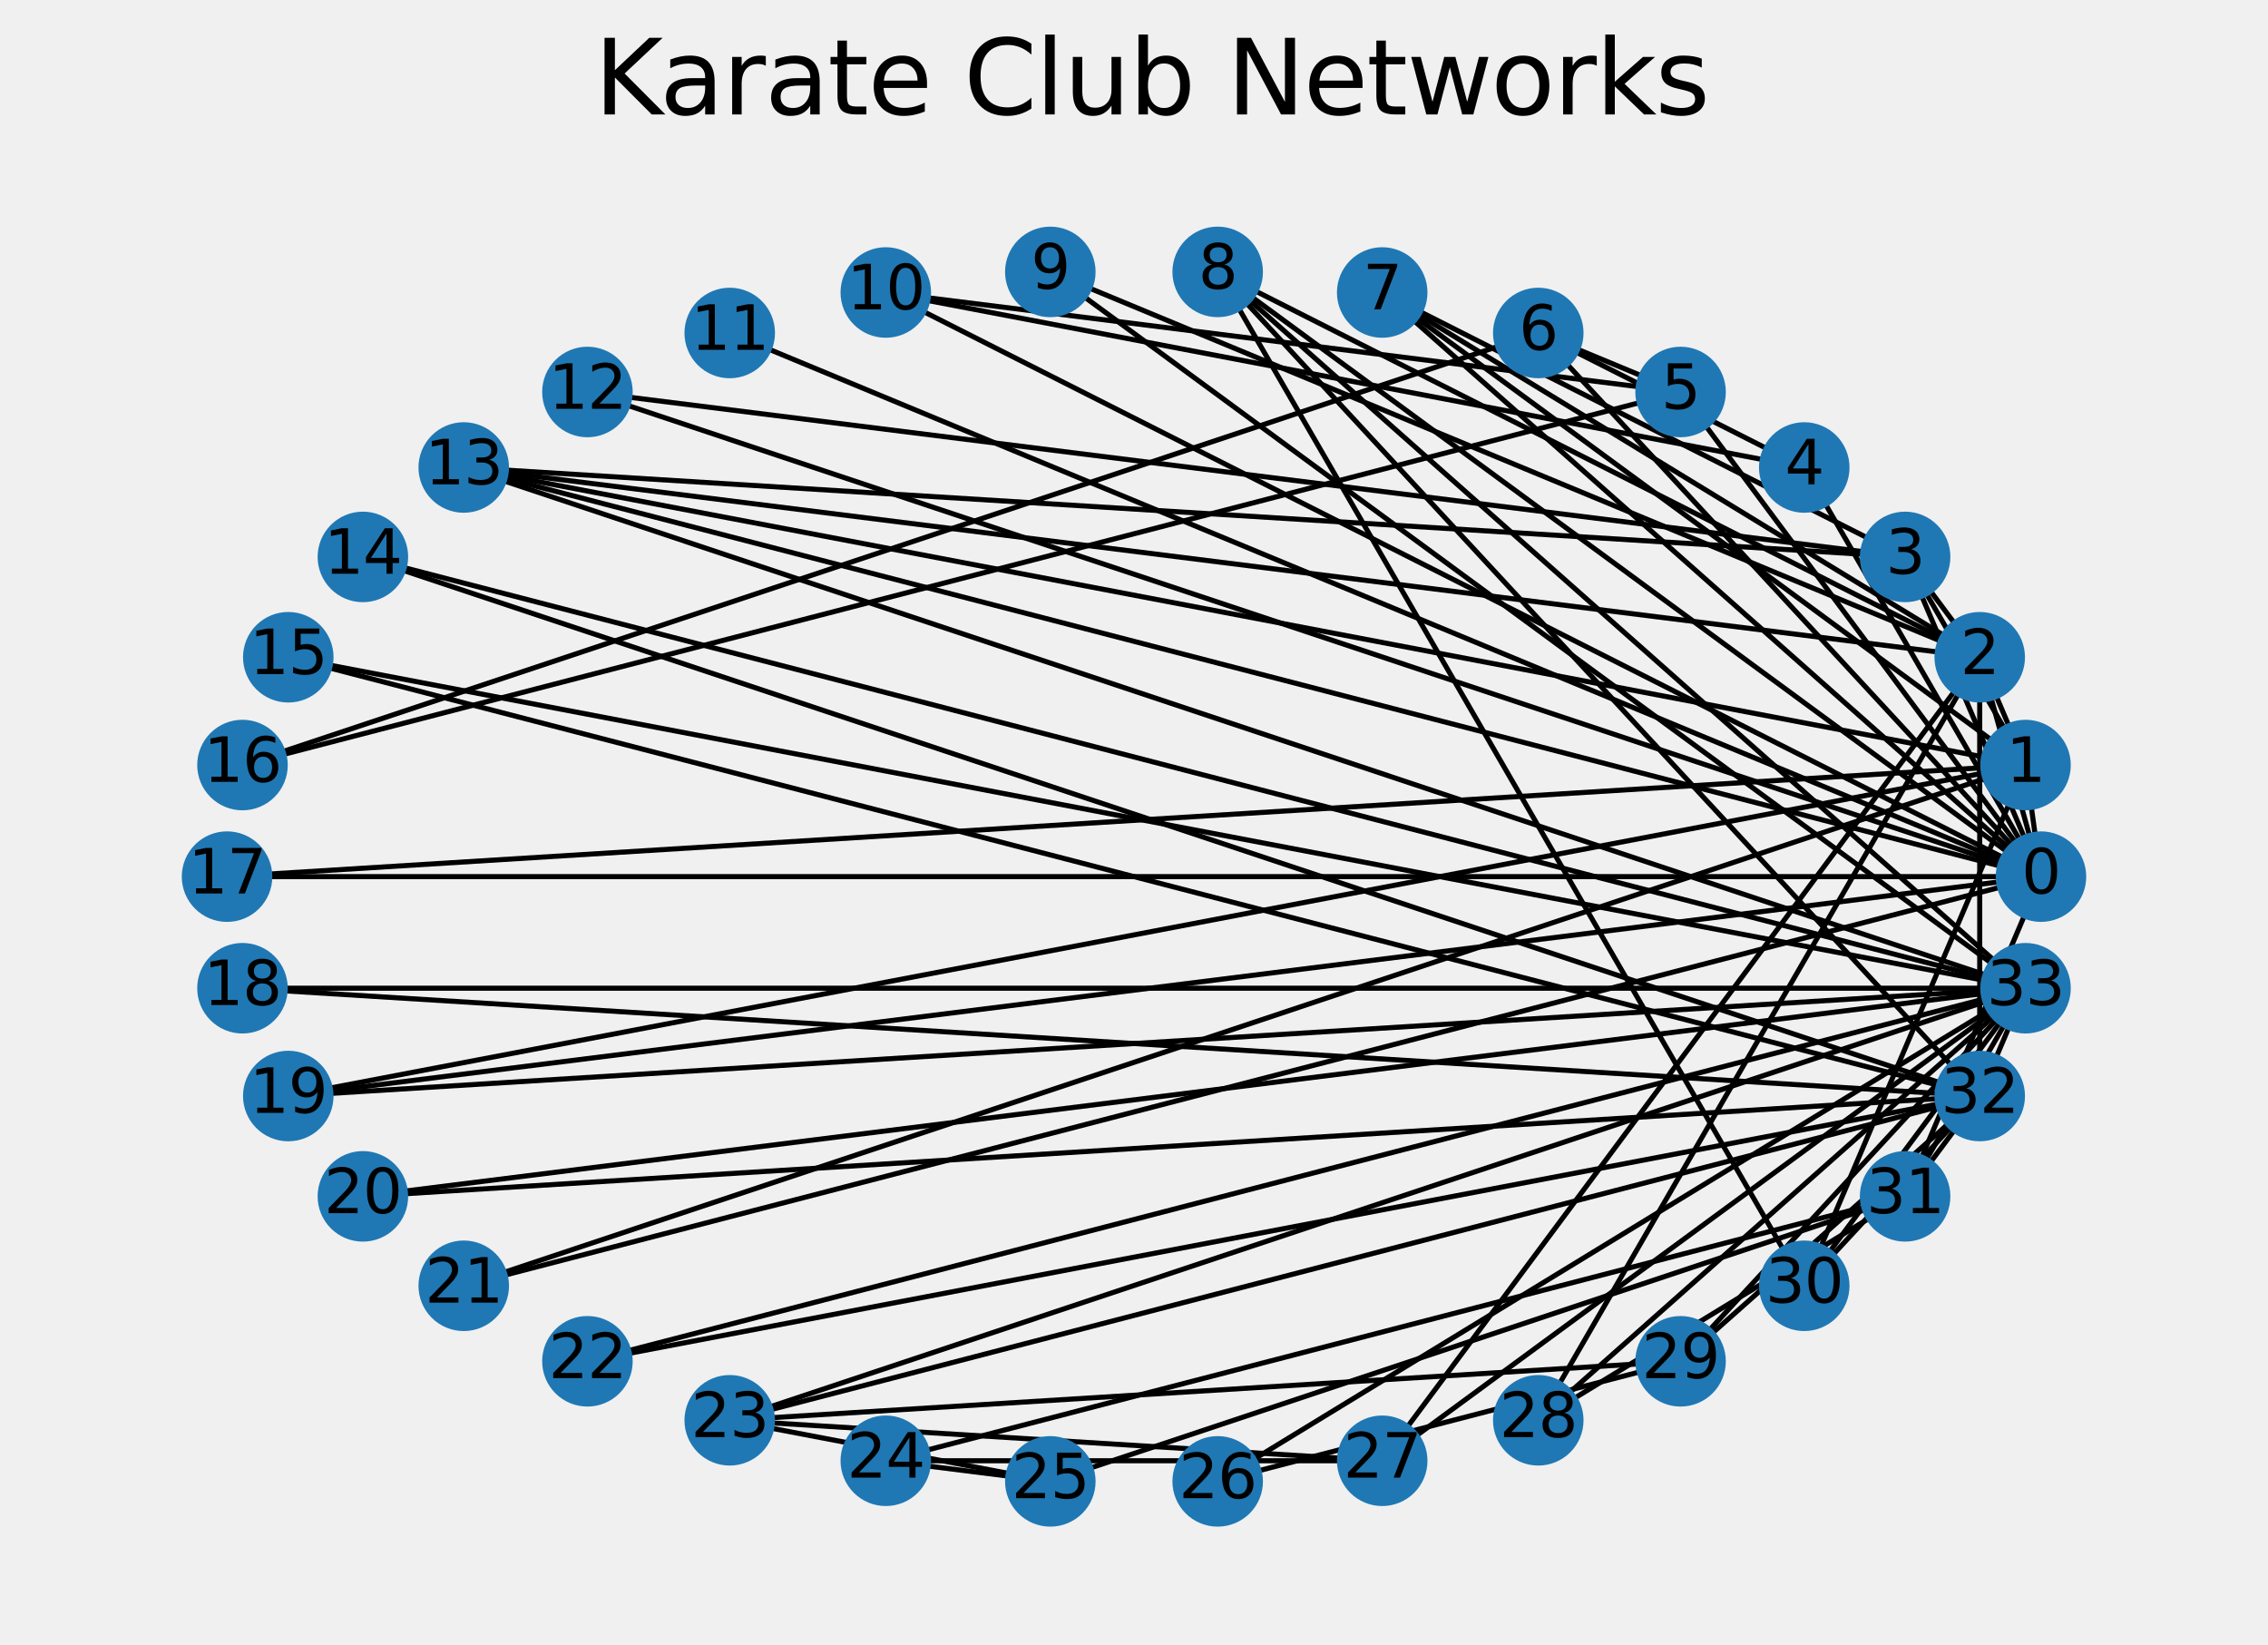<?xml version="1.0" encoding="utf-8" standalone="no"?>
<!DOCTYPE svg PUBLIC "-//W3C//DTD SVG 1.1//EN"
  "http://www.w3.org/Graphics/SVG/1.1/DTD/svg11.dtd">
<svg height="323.718pt" version="1.1" viewBox="0 0 446.4 323.718" width="446.4pt" xmlns="http://www.w3.org/2000/svg" xmlns:xlink="http://www.w3.org/1999/xlink">
 <defs>
  <style type="text/css">*{stroke-linecap:butt;stroke-linejoin:round;}</style>
 </defs>
 <g id="figure_1">
  <g id="patch_1">
   <path d="M 0 323.718 
L 446.4 323.718 
L 446.4 0 
L 0 0 
z
" style="fill:#f0f0f0;"/>
  </g>
  <g id="axes_1">
   <g id="LineCollection_1">
    <path clip-path="url(#paa8fa20519)" d="M 401.712 172.518 
L 398.673 150.557 
" style="fill:none;stroke:#000000;"/>
    <path clip-path="url(#paa8fa20519)" d="M 401.712 172.518 
L 389.658 129.344 
" style="fill:none;stroke:#000000;"/>
    <path clip-path="url(#paa8fa20519)" d="M 401.712 172.518 
L 374.974 109.6 
" style="fill:none;stroke:#000000;"/>
    <path clip-path="url(#paa8fa20519)" d="M 401.712 172.518 
L 355.122 92 
" style="fill:none;stroke:#000000;"/>
    <path clip-path="url(#paa8fa20519)" d="M 401.712 172.518 
L 330.778 77.141 
" style="fill:none;stroke:#000000;"/>
    <path clip-path="url(#paa8fa20519)" d="M 401.712 172.518 
L 302.77 65.53 
" style="fill:none;stroke:#000000;"/>
    <path clip-path="url(#paa8fa20519)" d="M 401.712 172.518 
L 272.052 57.563 
" style="fill:none;stroke:#000000;"/>
    <path clip-path="url(#paa8fa20519)" d="M 401.712 172.518 
L 239.671 53.51 
" style="fill:none;stroke:#000000;"/>
    <path clip-path="url(#paa8fa20519)" d="M 401.712 172.518 
L 174.348 57.563 
" style="fill:none;stroke:#000000;"/>
    <path clip-path="url(#paa8fa20519)" d="M 401.712 172.518 
L 143.63 65.53 
" style="fill:none;stroke:#000000;"/>
    <path clip-path="url(#paa8fa20519)" d="M 401.712 172.518 
L 115.622 77.141 
" style="fill:none;stroke:#000000;"/>
    <path clip-path="url(#paa8fa20519)" d="M 401.712 172.518 
L 91.278 92 
" style="fill:none;stroke:#000000;"/>
    <path clip-path="url(#paa8fa20519)" d="M 401.712 172.518 
L 44.688 172.518 
" style="fill:none;stroke:#000000;"/>
    <path clip-path="url(#paa8fa20519)" d="M 401.712 172.518 
L 56.742 215.693 
" style="fill:none;stroke:#000000;"/>
    <path clip-path="url(#paa8fa20519)" d="M 401.712 172.518 
L 91.278 253.037 
" style="fill:none;stroke:#000000;"/>
    <path clip-path="url(#paa8fa20519)" d="M 401.712 172.518 
L 374.974 235.437 
" style="fill:none;stroke:#000000;"/>
    <path clip-path="url(#paa8fa20519)" d="M 398.673 150.557 
L 389.658 129.344 
" style="fill:none;stroke:#000000;"/>
    <path clip-path="url(#paa8fa20519)" d="M 398.673 150.557 
L 374.974 109.6 
" style="fill:none;stroke:#000000;"/>
    <path clip-path="url(#paa8fa20519)" d="M 398.673 150.557 
L 272.052 57.563 
" style="fill:none;stroke:#000000;"/>
    <path clip-path="url(#paa8fa20519)" d="M 398.673 150.557 
L 91.278 92 
" style="fill:none;stroke:#000000;"/>
    <path clip-path="url(#paa8fa20519)" d="M 398.673 150.557 
L 44.688 172.518 
" style="fill:none;stroke:#000000;"/>
    <path clip-path="url(#paa8fa20519)" d="M 398.673 150.557 
L 56.742 215.693 
" style="fill:none;stroke:#000000;"/>
    <path clip-path="url(#paa8fa20519)" d="M 398.673 150.557 
L 91.278 253.037 
" style="fill:none;stroke:#000000;"/>
    <path clip-path="url(#paa8fa20519)" d="M 398.673 150.557 
L 355.122 253.037 
" style="fill:none;stroke:#000000;"/>
    <path clip-path="url(#paa8fa20519)" d="M 389.658 129.344 
L 374.974 109.6 
" style="fill:none;stroke:#000000;"/>
    <path clip-path="url(#paa8fa20519)" d="M 389.658 129.344 
L 272.052 57.563 
" style="fill:none;stroke:#000000;"/>
    <path clip-path="url(#paa8fa20519)" d="M 389.658 129.344 
L 239.671 53.51 
" style="fill:none;stroke:#000000;"/>
    <path clip-path="url(#paa8fa20519)" d="M 389.658 129.344 
L 206.729 53.51 
" style="fill:none;stroke:#000000;"/>
    <path clip-path="url(#paa8fa20519)" d="M 389.658 129.344 
L 91.278 92 
" style="fill:none;stroke:#000000;"/>
    <path clip-path="url(#paa8fa20519)" d="M 389.658 129.344 
L 272.052 287.474 
" style="fill:none;stroke:#000000;"/>
    <path clip-path="url(#paa8fa20519)" d="M 389.658 129.344 
L 302.77 279.507 
" style="fill:none;stroke:#000000;"/>
    <path clip-path="url(#paa8fa20519)" d="M 389.658 129.344 
L 389.658 215.693 
" style="fill:none;stroke:#000000;"/>
    <path clip-path="url(#paa8fa20519)" d="M 374.974 109.6 
L 272.052 57.563 
" style="fill:none;stroke:#000000;"/>
    <path clip-path="url(#paa8fa20519)" d="M 374.974 109.6 
L 115.622 77.141 
" style="fill:none;stroke:#000000;"/>
    <path clip-path="url(#paa8fa20519)" d="M 374.974 109.6 
L 91.278 92 
" style="fill:none;stroke:#000000;"/>
    <path clip-path="url(#paa8fa20519)" d="M 355.122 92 
L 302.77 65.53 
" style="fill:none;stroke:#000000;"/>
    <path clip-path="url(#paa8fa20519)" d="M 355.122 92 
L 174.348 57.563 
" style="fill:none;stroke:#000000;"/>
    <path clip-path="url(#paa8fa20519)" d="M 330.778 77.141 
L 302.77 65.53 
" style="fill:none;stroke:#000000;"/>
    <path clip-path="url(#paa8fa20519)" d="M 330.778 77.141 
L 174.348 57.563 
" style="fill:none;stroke:#000000;"/>
    <path clip-path="url(#paa8fa20519)" d="M 330.778 77.141 
L 47.727 150.557 
" style="fill:none;stroke:#000000;"/>
    <path clip-path="url(#paa8fa20519)" d="M 302.77 65.53 
L 47.727 150.557 
" style="fill:none;stroke:#000000;"/>
    <path clip-path="url(#paa8fa20519)" d="M 239.671 53.51 
L 355.122 253.037 
" style="fill:none;stroke:#000000;"/>
    <path clip-path="url(#paa8fa20519)" d="M 239.671 53.51 
L 389.658 215.693 
" style="fill:none;stroke:#000000;"/>
    <path clip-path="url(#paa8fa20519)" d="M 239.671 53.51 
L 398.673 194.48 
" style="fill:none;stroke:#000000;"/>
    <path clip-path="url(#paa8fa20519)" d="M 206.729 53.51 
L 398.673 194.48 
" style="fill:none;stroke:#000000;"/>
    <path clip-path="url(#paa8fa20519)" d="M 91.278 92 
L 398.673 194.48 
" style="fill:none;stroke:#000000;"/>
    <path clip-path="url(#paa8fa20519)" d="M 71.426 109.6 
L 389.658 215.693 
" style="fill:none;stroke:#000000;"/>
    <path clip-path="url(#paa8fa20519)" d="M 71.426 109.6 
L 398.673 194.48 
" style="fill:none;stroke:#000000;"/>
    <path clip-path="url(#paa8fa20519)" d="M 56.742 129.344 
L 389.658 215.693 
" style="fill:none;stroke:#000000;"/>
    <path clip-path="url(#paa8fa20519)" d="M 56.742 129.344 
L 398.673 194.48 
" style="fill:none;stroke:#000000;"/>
    <path clip-path="url(#paa8fa20519)" d="M 47.727 194.48 
L 389.658 215.693 
" style="fill:none;stroke:#000000;"/>
    <path clip-path="url(#paa8fa20519)" d="M 47.727 194.48 
L 398.673 194.48 
" style="fill:none;stroke:#000000;"/>
    <path clip-path="url(#paa8fa20519)" d="M 56.742 215.693 
L 398.673 194.48 
" style="fill:none;stroke:#000000;"/>
    <path clip-path="url(#paa8fa20519)" d="M 71.426 235.437 
L 389.658 215.693 
" style="fill:none;stroke:#000000;"/>
    <path clip-path="url(#paa8fa20519)" d="M 71.426 235.437 
L 398.673 194.48 
" style="fill:none;stroke:#000000;"/>
    <path clip-path="url(#paa8fa20519)" d="M 115.622 267.896 
L 389.658 215.693 
" style="fill:none;stroke:#000000;"/>
    <path clip-path="url(#paa8fa20519)" d="M 115.622 267.896 
L 398.673 194.48 
" style="fill:none;stroke:#000000;"/>
    <path clip-path="url(#paa8fa20519)" d="M 143.63 279.507 
L 206.729 291.527 
" style="fill:none;stroke:#000000;"/>
    <path clip-path="url(#paa8fa20519)" d="M 143.63 279.507 
L 272.052 287.474 
" style="fill:none;stroke:#000000;"/>
    <path clip-path="url(#paa8fa20519)" d="M 143.63 279.507 
L 330.778 267.896 
" style="fill:none;stroke:#000000;"/>
    <path clip-path="url(#paa8fa20519)" d="M 143.63 279.507 
L 389.658 215.693 
" style="fill:none;stroke:#000000;"/>
    <path clip-path="url(#paa8fa20519)" d="M 143.63 279.507 
L 398.673 194.48 
" style="fill:none;stroke:#000000;"/>
    <path clip-path="url(#paa8fa20519)" d="M 174.348 287.474 
L 206.729 291.527 
" style="fill:none;stroke:#000000;"/>
    <path clip-path="url(#paa8fa20519)" d="M 174.348 287.474 
L 272.052 287.474 
" style="fill:none;stroke:#000000;"/>
    <path clip-path="url(#paa8fa20519)" d="M 174.348 287.474 
L 374.974 235.437 
" style="fill:none;stroke:#000000;"/>
    <path clip-path="url(#paa8fa20519)" d="M 206.729 291.527 
L 374.974 235.437 
" style="fill:none;stroke:#000000;"/>
    <path clip-path="url(#paa8fa20519)" d="M 239.671 291.527 
L 330.778 267.896 
" style="fill:none;stroke:#000000;"/>
    <path clip-path="url(#paa8fa20519)" d="M 239.671 291.527 
L 398.673 194.48 
" style="fill:none;stroke:#000000;"/>
    <path clip-path="url(#paa8fa20519)" d="M 272.052 287.474 
L 398.673 194.48 
" style="fill:none;stroke:#000000;"/>
    <path clip-path="url(#paa8fa20519)" d="M 302.77 279.507 
L 374.974 235.437 
" style="fill:none;stroke:#000000;"/>
    <path clip-path="url(#paa8fa20519)" d="M 302.77 279.507 
L 398.673 194.48 
" style="fill:none;stroke:#000000;"/>
    <path clip-path="url(#paa8fa20519)" d="M 330.778 267.896 
L 389.658 215.693 
" style="fill:none;stroke:#000000;"/>
    <path clip-path="url(#paa8fa20519)" d="M 330.778 267.896 
L 398.673 194.48 
" style="fill:none;stroke:#000000;"/>
    <path clip-path="url(#paa8fa20519)" d="M 355.122 253.037 
L 389.658 215.693 
" style="fill:none;stroke:#000000;"/>
    <path clip-path="url(#paa8fa20519)" d="M 355.122 253.037 
L 398.673 194.48 
" style="fill:none;stroke:#000000;"/>
    <path clip-path="url(#paa8fa20519)" d="M 374.974 235.437 
L 389.658 215.693 
" style="fill:none;stroke:#000000;"/>
    <path clip-path="url(#paa8fa20519)" d="M 374.974 235.437 
L 398.673 194.48 
" style="fill:none;stroke:#000000;"/>
    <path clip-path="url(#paa8fa20519)" d="M 389.658 215.693 
L 398.673 194.48 
" style="fill:none;stroke:#000000;"/>
   </g>
   <g id="PathCollection_1">
    <defs>
     <path d="M 0 8.66 
C 2.297 8.66 4.5 7.748 6.124 6.124 
C 7.748 4.5 8.66 2.297 8.66 0 
C 8.66 -2.297 7.748 -4.5 6.124 -6.124 
C 4.5 -7.748 2.297 -8.66 0 -8.66 
C -2.297 -8.66 -4.5 -7.748 -6.124 -6.124 
C -7.748 -4.5 -8.66 -2.297 -8.66 0 
C -8.66 2.297 -7.748 4.5 -6.124 6.124 
C -4.5 7.748 -2.297 8.66 0 8.66 
z
" id="md9f8a16f88" style="stroke:#1f78b4;stroke-width:0.5;"/>
    </defs>
    <g clip-path="url(#paa8fa20519)">
     <use style="fill:#1f78b4;stroke:#1f78b4;stroke-width:0.5;" x="401.712" xlink:href="#md9f8a16f88" y="172.518"/>
     <use style="fill:#1f78b4;stroke:#1f78b4;stroke-width:0.5;" x="398.673" xlink:href="#md9f8a16f88" y="150.557"/>
     <use style="fill:#1f78b4;stroke:#1f78b4;stroke-width:0.5;" x="389.658" xlink:href="#md9f8a16f88" y="129.344"/>
     <use style="fill:#1f78b4;stroke:#1f78b4;stroke-width:0.5;" x="374.974" xlink:href="#md9f8a16f88" y="109.6"/>
     <use style="fill:#1f78b4;stroke:#1f78b4;stroke-width:0.5;" x="355.122" xlink:href="#md9f8a16f88" y="92"/>
     <use style="fill:#1f78b4;stroke:#1f78b4;stroke-width:0.5;" x="330.778" xlink:href="#md9f8a16f88" y="77.141"/>
     <use style="fill:#1f78b4;stroke:#1f78b4;stroke-width:0.5;" x="302.77" xlink:href="#md9f8a16f88" y="65.53"/>
     <use style="fill:#1f78b4;stroke:#1f78b4;stroke-width:0.5;" x="272.052" xlink:href="#md9f8a16f88" y="57.563"/>
     <use style="fill:#1f78b4;stroke:#1f78b4;stroke-width:0.5;" x="239.671" xlink:href="#md9f8a16f88" y="53.51"/>
     <use style="fill:#1f78b4;stroke:#1f78b4;stroke-width:0.5;" x="206.729" xlink:href="#md9f8a16f88" y="53.51"/>
     <use style="fill:#1f78b4;stroke:#1f78b4;stroke-width:0.5;" x="174.348" xlink:href="#md9f8a16f88" y="57.563"/>
     <use style="fill:#1f78b4;stroke:#1f78b4;stroke-width:0.5;" x="143.63" xlink:href="#md9f8a16f88" y="65.53"/>
     <use style="fill:#1f78b4;stroke:#1f78b4;stroke-width:0.5;" x="115.622" xlink:href="#md9f8a16f88" y="77.141"/>
     <use style="fill:#1f78b4;stroke:#1f78b4;stroke-width:0.5;" x="91.278" xlink:href="#md9f8a16f88" y="92"/>
     <use style="fill:#1f78b4;stroke:#1f78b4;stroke-width:0.5;" x="71.426" xlink:href="#md9f8a16f88" y="109.6"/>
     <use style="fill:#1f78b4;stroke:#1f78b4;stroke-width:0.5;" x="56.742" xlink:href="#md9f8a16f88" y="129.344"/>
     <use style="fill:#1f78b4;stroke:#1f78b4;stroke-width:0.5;" x="47.727" xlink:href="#md9f8a16f88" y="150.557"/>
     <use style="fill:#1f78b4;stroke:#1f78b4;stroke-width:0.5;" x="44.688" xlink:href="#md9f8a16f88" y="172.518"/>
     <use style="fill:#1f78b4;stroke:#1f78b4;stroke-width:0.5;" x="47.727" xlink:href="#md9f8a16f88" y="194.48"/>
     <use style="fill:#1f78b4;stroke:#1f78b4;stroke-width:0.5;" x="56.742" xlink:href="#md9f8a16f88" y="215.693"/>
     <use style="fill:#1f78b4;stroke:#1f78b4;stroke-width:0.5;" x="71.426" xlink:href="#md9f8a16f88" y="235.437"/>
     <use style="fill:#1f78b4;stroke:#1f78b4;stroke-width:0.5;" x="91.278" xlink:href="#md9f8a16f88" y="253.037"/>
     <use style="fill:#1f78b4;stroke:#1f78b4;stroke-width:0.5;" x="115.622" xlink:href="#md9f8a16f88" y="267.896"/>
     <use style="fill:#1f78b4;stroke:#1f78b4;stroke-width:0.5;" x="143.63" xlink:href="#md9f8a16f88" y="279.507"/>
     <use style="fill:#1f78b4;stroke:#1f78b4;stroke-width:0.5;" x="174.348" xlink:href="#md9f8a16f88" y="287.474"/>
     <use style="fill:#1f78b4;stroke:#1f78b4;stroke-width:0.5;" x="206.729" xlink:href="#md9f8a16f88" y="291.527"/>
     <use style="fill:#1f78b4;stroke:#1f78b4;stroke-width:0.5;" x="239.671" xlink:href="#md9f8a16f88" y="291.527"/>
     <use style="fill:#1f78b4;stroke:#1f78b4;stroke-width:0.5;" x="272.052" xlink:href="#md9f8a16f88" y="287.474"/>
     <use style="fill:#1f78b4;stroke:#1f78b4;stroke-width:0.5;" x="302.77" xlink:href="#md9f8a16f88" y="279.507"/>
     <use style="fill:#1f78b4;stroke:#1f78b4;stroke-width:0.5;" x="330.778" xlink:href="#md9f8a16f88" y="267.896"/>
     <use style="fill:#1f78b4;stroke:#1f78b4;stroke-width:0.5;" x="355.122" xlink:href="#md9f8a16f88" y="253.037"/>
     <use style="fill:#1f78b4;stroke:#1f78b4;stroke-width:0.5;" x="374.974" xlink:href="#md9f8a16f88" y="235.437"/>
     <use style="fill:#1f78b4;stroke:#1f78b4;stroke-width:0.5;" x="389.658" xlink:href="#md9f8a16f88" y="215.693"/>
     <use style="fill:#1f78b4;stroke:#1f78b4;stroke-width:0.5;" x="398.673" xlink:href="#md9f8a16f88" y="194.48"/>
    </g>
   </g>
   <g id="text_1">
    <g clip-path="url(#paa8fa20519)">
     <!-- 0 -->
     <g transform="translate(397.895 175.83)scale(0.12 -0.12)">
      <defs>
       <path d="M 2034 4250 
Q 1547 4250 1301 3770 
Q 1056 3291 1056 2328 
Q 1056 1369 1301 889 
Q 1547 409 2034 409 
Q 2525 409 2770 889 
Q 3016 1369 3016 2328 
Q 3016 3291 2770 3770 
Q 2525 4250 2034 4250 
z
M 2034 4750 
Q 2819 4750 3233 4129 
Q 3647 3509 3647 2328 
Q 3647 1150 3233 529 
Q 2819 -91 2034 -91 
Q 1250 -91 836 529 
Q 422 1150 422 2328 
Q 422 3509 836 4129 
Q 1250 4750 2034 4750 
z
" id="DejaVuSans-30" transform="scale(0.016)"/>
      </defs>
      <use xlink:href="#DejaVuSans-30"/>
     </g>
    </g>
   </g>
   <g id="text_2">
    <g clip-path="url(#paa8fa20519)">
     <!-- 1 -->
     <g transform="translate(394.855 153.868)scale(0.12 -0.12)">
      <defs>
       <path d="M 794 531 
L 1825 531 
L 1825 4091 
L 703 3866 
L 703 4441 
L 1819 4666 
L 2450 4666 
L 2450 531 
L 3481 531 
L 3481 0 
L 794 0 
L 794 531 
z
" id="DejaVuSans-31" transform="scale(0.016)"/>
      </defs>
      <use xlink:href="#DejaVuSans-31"/>
     </g>
    </g>
   </g>
   <g id="text_3">
    <g clip-path="url(#paa8fa20519)">
     <!-- 2 -->
     <g transform="translate(385.84 132.655)scale(0.12 -0.12)">
      <defs>
       <path d="M 1228 531 
L 3431 531 
L 3431 0 
L 469 0 
L 469 531 
Q 828 903 1448 1529 
Q 2069 2156 2228 2338 
Q 2531 2678 2651 2914 
Q 2772 3150 2772 3378 
Q 2772 3750 2511 3984 
Q 2250 4219 1831 4219 
Q 1534 4219 1204 4116 
Q 875 4013 500 3803 
L 500 4441 
Q 881 4594 1212 4672 
Q 1544 4750 1819 4750 
Q 2544 4750 2975 4387 
Q 3406 4025 3406 3419 
Q 3406 3131 3298 2873 
Q 3191 2616 2906 2266 
Q 2828 2175 2409 1742 
Q 1991 1309 1228 531 
z
" id="DejaVuSans-32" transform="scale(0.016)"/>
      </defs>
      <use xlink:href="#DejaVuSans-32"/>
     </g>
    </g>
   </g>
   <g id="text_4">
    <g clip-path="url(#paa8fa20519)">
     <!-- 3 -->
     <g transform="translate(371.157 112.912)scale(0.12 -0.12)">
      <defs>
       <path d="M 2597 2516 
Q 3050 2419 3304 2112 
Q 3559 1806 3559 1356 
Q 3559 666 3084 287 
Q 2609 -91 1734 -91 
Q 1441 -91 1130 -33 
Q 819 25 488 141 
L 488 750 
Q 750 597 1062 519 
Q 1375 441 1716 441 
Q 2309 441 2620 675 
Q 2931 909 2931 1356 
Q 2931 1769 2642 2001 
Q 2353 2234 1838 2234 
L 1294 2234 
L 1294 2753 
L 1863 2753 
Q 2328 2753 2575 2939 
Q 2822 3125 2822 3475 
Q 2822 3834 2567 4026 
Q 2313 4219 1838 4219 
Q 1578 4219 1281 4162 
Q 984 4106 628 3988 
L 628 4550 
Q 988 4650 1302 4700 
Q 1616 4750 1894 4750 
Q 2613 4750 3031 4423 
Q 3450 4097 3450 3541 
Q 3450 3153 3228 2886 
Q 3006 2619 2597 2516 
z
" id="DejaVuSans-33" transform="scale(0.016)"/>
      </defs>
      <use xlink:href="#DejaVuSans-33"/>
     </g>
    </g>
   </g>
   <g id="text_5">
    <g clip-path="url(#paa8fa20519)">
     <!-- 4 -->
     <g transform="translate(351.305 95.311)scale(0.12 -0.12)">
      <defs>
       <path d="M 2419 4116 
L 825 1625 
L 2419 1625 
L 2419 4116 
z
M 2253 4666 
L 3047 4666 
L 3047 1625 
L 3713 1625 
L 3713 1100 
L 3047 1100 
L 3047 0 
L 2419 0 
L 2419 1100 
L 313 1100 
L 313 1709 
L 2253 4666 
z
" id="DejaVuSans-34" transform="scale(0.016)"/>
      </defs>
      <use xlink:href="#DejaVuSans-34"/>
     </g>
    </g>
   </g>
   <g id="text_6">
    <g clip-path="url(#paa8fa20519)">
     <!-- 5 -->
     <g transform="translate(326.96 80.452)scale(0.12 -0.12)">
      <defs>
       <path d="M 691 4666 
L 3169 4666 
L 3169 4134 
L 1269 4134 
L 1269 2991 
Q 1406 3038 1543 3061 
Q 1681 3084 1819 3084 
Q 2600 3084 3056 2656 
Q 3513 2228 3513 1497 
Q 3513 744 3044 326 
Q 2575 -91 1722 -91 
Q 1428 -91 1123 -41 
Q 819 9 494 109 
L 494 744 
Q 775 591 1075 516 
Q 1375 441 1709 441 
Q 2250 441 2565 725 
Q 2881 1009 2881 1497 
Q 2881 1984 2565 2268 
Q 2250 2553 1709 2553 
Q 1456 2553 1204 2497 
Q 953 2441 691 2322 
L 691 4666 
z
" id="DejaVuSans-35" transform="scale(0.016)"/>
      </defs>
      <use xlink:href="#DejaVuSans-35"/>
     </g>
    </g>
   </g>
   <g id="text_7">
    <g clip-path="url(#paa8fa20519)">
     <!-- 6 -->
     <g transform="translate(298.952 68.841)scale(0.12 -0.12)">
      <defs>
       <path d="M 2113 2584 
Q 1688 2584 1439 2293 
Q 1191 2003 1191 1497 
Q 1191 994 1439 701 
Q 1688 409 2113 409 
Q 2538 409 2786 701 
Q 3034 994 3034 1497 
Q 3034 2003 2786 2293 
Q 2538 2584 2113 2584 
z
M 3366 4563 
L 3366 3988 
Q 3128 4100 2886 4159 
Q 2644 4219 2406 4219 
Q 1781 4219 1451 3797 
Q 1122 3375 1075 2522 
Q 1259 2794 1537 2939 
Q 1816 3084 2150 3084 
Q 2853 3084 3261 2657 
Q 3669 2231 3669 1497 
Q 3669 778 3244 343 
Q 2819 -91 2113 -91 
Q 1303 -91 875 529 
Q 447 1150 447 2328 
Q 447 3434 972 4092 
Q 1497 4750 2381 4750 
Q 2619 4750 2861 4703 
Q 3103 4656 3366 4563 
z
" id="DejaVuSans-36" transform="scale(0.016)"/>
      </defs>
      <use xlink:href="#DejaVuSans-36"/>
     </g>
    </g>
   </g>
   <g id="text_8">
    <g clip-path="url(#paa8fa20519)">
     <!-- 7 -->
     <g transform="translate(268.235 60.874)scale(0.12 -0.12)">
      <defs>
       <path d="M 525 4666 
L 3525 4666 
L 3525 4397 
L 1831 0 
L 1172 0 
L 2766 4134 
L 525 4134 
L 525 4666 
z
" id="DejaVuSans-37" transform="scale(0.016)"/>
      </defs>
      <use xlink:href="#DejaVuSans-37"/>
     </g>
    </g>
   </g>
   <g id="text_9">
    <g clip-path="url(#paa8fa20519)">
     <!-- 8 -->
     <g transform="translate(235.854 56.821)scale(0.12 -0.12)">
      <defs>
       <path d="M 2034 2216 
Q 1584 2216 1326 1975 
Q 1069 1734 1069 1313 
Q 1069 891 1326 650 
Q 1584 409 2034 409 
Q 2484 409 2743 651 
Q 3003 894 3003 1313 
Q 3003 1734 2745 1975 
Q 2488 2216 2034 2216 
z
M 1403 2484 
Q 997 2584 770 2862 
Q 544 3141 544 3541 
Q 544 4100 942 4425 
Q 1341 4750 2034 4750 
Q 2731 4750 3128 4425 
Q 3525 4100 3525 3541 
Q 3525 3141 3298 2862 
Q 3072 2584 2669 2484 
Q 3125 2378 3379 2068 
Q 3634 1759 3634 1313 
Q 3634 634 3220 271 
Q 2806 -91 2034 -91 
Q 1263 -91 848 271 
Q 434 634 434 1313 
Q 434 1759 690 2068 
Q 947 2378 1403 2484 
z
M 1172 3481 
Q 1172 3119 1398 2916 
Q 1625 2713 2034 2713 
Q 2441 2713 2670 2916 
Q 2900 3119 2900 3481 
Q 2900 3844 2670 4047 
Q 2441 4250 2034 4250 
Q 1625 4250 1398 4047 
Q 1172 3844 1172 3481 
z
" id="DejaVuSans-38" transform="scale(0.016)"/>
      </defs>
      <use xlink:href="#DejaVuSans-38"/>
     </g>
    </g>
   </g>
   <g id="text_10">
    <g clip-path="url(#paa8fa20519)">
     <!-- 9 -->
     <g transform="translate(202.911 56.821)scale(0.12 -0.12)">
      <defs>
       <path d="M 703 97 
L 703 672 
Q 941 559 1184 500 
Q 1428 441 1663 441 
Q 2288 441 2617 861 
Q 2947 1281 2994 2138 
Q 2813 1869 2534 1725 
Q 2256 1581 1919 1581 
Q 1219 1581 811 2004 
Q 403 2428 403 3163 
Q 403 3881 828 4315 
Q 1253 4750 1959 4750 
Q 2769 4750 3195 4129 
Q 3622 3509 3622 2328 
Q 3622 1225 3098 567 
Q 2575 -91 1691 -91 
Q 1453 -91 1209 -44 
Q 966 3 703 97 
z
M 1959 2075 
Q 2384 2075 2632 2365 
Q 2881 2656 2881 3163 
Q 2881 3666 2632 3958 
Q 2384 4250 1959 4250 
Q 1534 4250 1286 3958 
Q 1038 3666 1038 3163 
Q 1038 2656 1286 2365 
Q 1534 2075 1959 2075 
z
" id="DejaVuSans-39" transform="scale(0.016)"/>
      </defs>
      <use xlink:href="#DejaVuSans-39"/>
     </g>
    </g>
   </g>
   <g id="text_11">
    <g clip-path="url(#paa8fa20519)">
     <!-- 10 -->
     <g transform="translate(166.713 60.874)scale(0.12 -0.12)">
      <use xlink:href="#DejaVuSans-31"/>
      <use x="63.623" xlink:href="#DejaVuSans-30"/>
     </g>
    </g>
   </g>
   <g id="text_12">
    <g clip-path="url(#paa8fa20519)">
     <!-- 11 -->
     <g transform="translate(135.995 68.841)scale(0.12 -0.12)">
      <use xlink:href="#DejaVuSans-31"/>
      <use x="63.623" xlink:href="#DejaVuSans-31"/>
     </g>
    </g>
   </g>
   <g id="text_13">
    <g clip-path="url(#paa8fa20519)">
     <!-- 12 -->
     <g transform="translate(107.987 80.452)scale(0.12 -0.12)">
      <use xlink:href="#DejaVuSans-31"/>
      <use x="63.623" xlink:href="#DejaVuSans-32"/>
     </g>
    </g>
   </g>
   <g id="text_14">
    <g clip-path="url(#paa8fa20519)">
     <!-- 13 -->
     <g transform="translate(83.643 95.311)scale(0.12 -0.12)">
      <use xlink:href="#DejaVuSans-31"/>
      <use x="63.623" xlink:href="#DejaVuSans-33"/>
     </g>
    </g>
   </g>
   <g id="text_15">
    <g clip-path="url(#paa8fa20519)">
     <!-- 14 -->
     <g transform="translate(63.791 112.912)scale(0.12 -0.12)">
      <use xlink:href="#DejaVuSans-31"/>
      <use x="63.623" xlink:href="#DejaVuSans-34"/>
     </g>
    </g>
   </g>
   <g id="text_16">
    <g clip-path="url(#paa8fa20519)">
     <!-- 15 -->
     <g transform="translate(49.107 132.655)scale(0.12 -0.12)">
      <use xlink:href="#DejaVuSans-31"/>
      <use x="63.623" xlink:href="#DejaVuSans-35"/>
     </g>
    </g>
   </g>
   <g id="text_17">
    <g clip-path="url(#paa8fa20519)">
     <!-- 16 -->
     <g transform="translate(40.092 153.868)scale(0.12 -0.12)">
      <use xlink:href="#DejaVuSans-31"/>
      <use x="63.623" xlink:href="#DejaVuSans-36"/>
     </g>
    </g>
   </g>
   <g id="text_18">
    <g clip-path="url(#paa8fa20519)">
     <!-- 17 -->
     <g transform="translate(37.053 175.83)scale(0.12 -0.12)">
      <use xlink:href="#DejaVuSans-31"/>
      <use x="63.623" xlink:href="#DejaVuSans-37"/>
     </g>
    </g>
   </g>
   <g id="text_19">
    <g clip-path="url(#paa8fa20519)">
     <!-- 18 -->
     <g transform="translate(40.092 197.791)scale(0.12 -0.12)">
      <use xlink:href="#DejaVuSans-31"/>
      <use x="63.623" xlink:href="#DejaVuSans-38"/>
     </g>
    </g>
   </g>
   <g id="text_20">
    <g clip-path="url(#paa8fa20519)">
     <!-- 19 -->
     <g transform="translate(49.107 219.005)scale(0.12 -0.12)">
      <use xlink:href="#DejaVuSans-31"/>
      <use x="63.623" xlink:href="#DejaVuSans-39"/>
     </g>
    </g>
   </g>
   <g id="text_21">
    <g clip-path="url(#paa8fa20519)">
     <!-- 20 -->
     <g transform="translate(63.791 238.748)scale(0.12 -0.12)">
      <use xlink:href="#DejaVuSans-32"/>
      <use x="63.623" xlink:href="#DejaVuSans-30"/>
     </g>
    </g>
   </g>
   <g id="text_22">
    <g clip-path="url(#paa8fa20519)">
     <!-- 21 -->
     <g transform="translate(83.643 256.349)scale(0.12 -0.12)">
      <use xlink:href="#DejaVuSans-32"/>
      <use x="63.623" xlink:href="#DejaVuSans-31"/>
     </g>
    </g>
   </g>
   <g id="text_23">
    <g clip-path="url(#paa8fa20519)">
     <!-- 22 -->
     <g transform="translate(107.987 271.207)scale(0.12 -0.12)">
      <use xlink:href="#DejaVuSans-32"/>
      <use x="63.623" xlink:href="#DejaVuSans-32"/>
     </g>
    </g>
   </g>
   <g id="text_24">
    <g clip-path="url(#paa8fa20519)">
     <!-- 23 -->
     <g transform="translate(135.995 282.818)scale(0.12 -0.12)">
      <use xlink:href="#DejaVuSans-32"/>
      <use x="63.623" xlink:href="#DejaVuSans-33"/>
     </g>
    </g>
   </g>
   <g id="text_25">
    <g clip-path="url(#paa8fa20519)">
     <!-- 24 -->
     <g transform="translate(166.713 290.785)scale(0.12 -0.12)">
      <use xlink:href="#DejaVuSans-32"/>
      <use x="63.623" xlink:href="#DejaVuSans-34"/>
     </g>
    </g>
   </g>
   <g id="text_26">
    <g clip-path="url(#paa8fa20519)">
     <!-- 25 -->
     <g transform="translate(199.094 294.838)scale(0.12 -0.12)">
      <use xlink:href="#DejaVuSans-32"/>
      <use x="63.623" xlink:href="#DejaVuSans-35"/>
     </g>
    </g>
   </g>
   <g id="text_27">
    <g clip-path="url(#paa8fa20519)">
     <!-- 26 -->
     <g transform="translate(232.036 294.838)scale(0.12 -0.12)">
      <use xlink:href="#DejaVuSans-32"/>
      <use x="63.623" xlink:href="#DejaVuSans-36"/>
     </g>
    </g>
   </g>
   <g id="text_28">
    <g clip-path="url(#paa8fa20519)">
     <!-- 27 -->
     <g transform="translate(264.417 290.785)scale(0.12 -0.12)">
      <use xlink:href="#DejaVuSans-32"/>
      <use x="63.623" xlink:href="#DejaVuSans-37"/>
     </g>
    </g>
   </g>
   <g id="text_29">
    <g clip-path="url(#paa8fa20519)">
     <!-- 28 -->
     <g transform="translate(295.135 282.818)scale(0.12 -0.12)">
      <use xlink:href="#DejaVuSans-32"/>
      <use x="63.623" xlink:href="#DejaVuSans-38"/>
     </g>
    </g>
   </g>
   <g id="text_30">
    <g clip-path="url(#paa8fa20519)">
     <!-- 29 -->
     <g transform="translate(323.143 271.207)scale(0.12 -0.12)">
      <use xlink:href="#DejaVuSans-32"/>
      <use x="63.623" xlink:href="#DejaVuSans-39"/>
     </g>
    </g>
   </g>
   <g id="text_31">
    <g clip-path="url(#paa8fa20519)">
     <!-- 30 -->
     <g transform="translate(347.487 256.349)scale(0.12 -0.12)">
      <use xlink:href="#DejaVuSans-33"/>
      <use x="63.623" xlink:href="#DejaVuSans-30"/>
     </g>
    </g>
   </g>
   <g id="text_32">
    <g clip-path="url(#paa8fa20519)">
     <!-- 31 -->
     <g transform="translate(367.339 238.748)scale(0.12 -0.12)">
      <use xlink:href="#DejaVuSans-33"/>
      <use x="63.623" xlink:href="#DejaVuSans-31"/>
     </g>
    </g>
   </g>
   <g id="text_33">
    <g clip-path="url(#paa8fa20519)">
     <!-- 32 -->
     <g transform="translate(382.023 219.005)scale(0.12 -0.12)">
      <use xlink:href="#DejaVuSans-33"/>
      <use x="63.623" xlink:href="#DejaVuSans-32"/>
     </g>
    </g>
   </g>
   <g id="text_34">
    <g clip-path="url(#paa8fa20519)">
     <!-- 33 -->
     <g transform="translate(391.038 197.791)scale(0.12 -0.12)">
      <use xlink:href="#DejaVuSans-33"/>
      <use x="63.623" xlink:href="#DejaVuSans-33"/>
     </g>
    </g>
   </g>
   <g id="text_35">
    <!--  Karate Club Networks -->
    <g transform="translate(110.539 22.518)scale(0.202 -0.202)">
     <defs>
      <path id="DejaVuSans-20" transform="scale(0.016)"/>
      <path d="M 628 4666 
L 1259 4666 
L 1259 2694 
L 3353 4666 
L 4166 4666 
L 1850 2491 
L 4331 0 
L 3500 0 
L 1259 2247 
L 1259 0 
L 628 0 
L 628 4666 
z
" id="DejaVuSans-4b" transform="scale(0.016)"/>
      <path d="M 2194 1759 
Q 1497 1759 1228 1600 
Q 959 1441 959 1056 
Q 959 750 1161 570 
Q 1363 391 1709 391 
Q 2188 391 2477 730 
Q 2766 1069 2766 1631 
L 2766 1759 
L 2194 1759 
z
M 3341 1997 
L 3341 0 
L 2766 0 
L 2766 531 
Q 2569 213 2275 61 
Q 1981 -91 1556 -91 
Q 1019 -91 701 211 
Q 384 513 384 1019 
Q 384 1609 779 1909 
Q 1175 2209 1959 2209 
L 2766 2209 
L 2766 2266 
Q 2766 2663 2505 2880 
Q 2244 3097 1772 3097 
Q 1472 3097 1187 3025 
Q 903 2953 641 2809 
L 641 3341 
Q 956 3463 1253 3523 
Q 1550 3584 1831 3584 
Q 2591 3584 2966 3190 
Q 3341 2797 3341 1997 
z
" id="DejaVuSans-61" transform="scale(0.016)"/>
      <path d="M 2631 2963 
Q 2534 3019 2420 3045 
Q 2306 3072 2169 3072 
Q 1681 3072 1420 2755 
Q 1159 2438 1159 1844 
L 1159 0 
L 581 0 
L 581 3500 
L 1159 3500 
L 1159 2956 
Q 1341 3275 1631 3429 
Q 1922 3584 2338 3584 
Q 2397 3584 2469 3576 
Q 2541 3569 2628 3553 
L 2631 2963 
z
" id="DejaVuSans-72" transform="scale(0.016)"/>
      <path d="M 1172 4494 
L 1172 3500 
L 2356 3500 
L 2356 3053 
L 1172 3053 
L 1172 1153 
Q 1172 725 1289 603 
Q 1406 481 1766 481 
L 2356 481 
L 2356 0 
L 1766 0 
Q 1100 0 847 248 
Q 594 497 594 1153 
L 594 3053 
L 172 3053 
L 172 3500 
L 594 3500 
L 594 4494 
L 1172 4494 
z
" id="DejaVuSans-74" transform="scale(0.016)"/>
      <path d="M 3597 1894 
L 3597 1613 
L 953 1613 
Q 991 1019 1311 708 
Q 1631 397 2203 397 
Q 2534 397 2845 478 
Q 3156 559 3463 722 
L 3463 178 
Q 3153 47 2828 -22 
Q 2503 -91 2169 -91 
Q 1331 -91 842 396 
Q 353 884 353 1716 
Q 353 2575 817 3079 
Q 1281 3584 2069 3584 
Q 2775 3584 3186 3129 
Q 3597 2675 3597 1894 
z
M 3022 2063 
Q 3016 2534 2758 2815 
Q 2500 3097 2075 3097 
Q 1594 3097 1305 2825 
Q 1016 2553 972 2059 
L 3022 2063 
z
" id="DejaVuSans-65" transform="scale(0.016)"/>
      <path d="M 4122 4306 
L 4122 3641 
Q 3803 3938 3442 4084 
Q 3081 4231 2675 4231 
Q 1875 4231 1450 3742 
Q 1025 3253 1025 2328 
Q 1025 1406 1450 917 
Q 1875 428 2675 428 
Q 3081 428 3442 575 
Q 3803 722 4122 1019 
L 4122 359 
Q 3791 134 3420 21 
Q 3050 -91 2638 -91 
Q 1578 -91 968 557 
Q 359 1206 359 2328 
Q 359 3453 968 4101 
Q 1578 4750 2638 4750 
Q 3056 4750 3426 4639 
Q 3797 4528 4122 4306 
z
" id="DejaVuSans-43" transform="scale(0.016)"/>
      <path d="M 603 4863 
L 1178 4863 
L 1178 0 
L 603 0 
L 603 4863 
z
" id="DejaVuSans-6c" transform="scale(0.016)"/>
      <path d="M 544 1381 
L 544 3500 
L 1119 3500 
L 1119 1403 
Q 1119 906 1312 657 
Q 1506 409 1894 409 
Q 2359 409 2629 706 
Q 2900 1003 2900 1516 
L 2900 3500 
L 3475 3500 
L 3475 0 
L 2900 0 
L 2900 538 
Q 2691 219 2414 64 
Q 2138 -91 1772 -91 
Q 1169 -91 856 284 
Q 544 659 544 1381 
z
M 1991 3584 
L 1991 3584 
z
" id="DejaVuSans-75" transform="scale(0.016)"/>
      <path d="M 3116 1747 
Q 3116 2381 2855 2742 
Q 2594 3103 2138 3103 
Q 1681 3103 1420 2742 
Q 1159 2381 1159 1747 
Q 1159 1113 1420 752 
Q 1681 391 2138 391 
Q 2594 391 2855 752 
Q 3116 1113 3116 1747 
z
M 1159 2969 
Q 1341 3281 1617 3432 
Q 1894 3584 2278 3584 
Q 2916 3584 3314 3078 
Q 3713 2572 3713 1747 
Q 3713 922 3314 415 
Q 2916 -91 2278 -91 
Q 1894 -91 1617 61 
Q 1341 213 1159 525 
L 1159 0 
L 581 0 
L 581 4863 
L 1159 4863 
L 1159 2969 
z
" id="DejaVuSans-62" transform="scale(0.016)"/>
      <path d="M 628 4666 
L 1478 4666 
L 3547 763 
L 3547 4666 
L 4159 4666 
L 4159 0 
L 3309 0 
L 1241 3903 
L 1241 0 
L 628 0 
L 628 4666 
z
" id="DejaVuSans-4e" transform="scale(0.016)"/>
      <path d="M 269 3500 
L 844 3500 
L 1563 769 
L 2278 3500 
L 2956 3500 
L 3675 769 
L 4391 3500 
L 4966 3500 
L 4050 0 
L 3372 0 
L 2619 2869 
L 1863 0 
L 1184 0 
L 269 3500 
z
" id="DejaVuSans-77" transform="scale(0.016)"/>
      <path d="M 1959 3097 
Q 1497 3097 1228 2736 
Q 959 2375 959 1747 
Q 959 1119 1226 758 
Q 1494 397 1959 397 
Q 2419 397 2687 759 
Q 2956 1122 2956 1747 
Q 2956 2369 2687 2733 
Q 2419 3097 1959 3097 
z
M 1959 3584 
Q 2709 3584 3137 3096 
Q 3566 2609 3566 1747 
Q 3566 888 3137 398 
Q 2709 -91 1959 -91 
Q 1206 -91 779 398 
Q 353 888 353 1747 
Q 353 2609 779 3096 
Q 1206 3584 1959 3584 
z
" id="DejaVuSans-6f" transform="scale(0.016)"/>
      <path d="M 581 4863 
L 1159 4863 
L 1159 1991 
L 2875 3500 
L 3609 3500 
L 1753 1863 
L 3688 0 
L 2938 0 
L 1159 1709 
L 1159 0 
L 581 0 
L 581 4863 
z
" id="DejaVuSans-6b" transform="scale(0.016)"/>
      <path d="M 2834 3397 
L 2834 2853 
Q 2591 2978 2328 3040 
Q 2066 3103 1784 3103 
Q 1356 3103 1142 2972 
Q 928 2841 928 2578 
Q 928 2378 1081 2264 
Q 1234 2150 1697 2047 
L 1894 2003 
Q 2506 1872 2764 1633 
Q 3022 1394 3022 966 
Q 3022 478 2636 193 
Q 2250 -91 1575 -91 
Q 1294 -91 989 -36 
Q 684 19 347 128 
L 347 722 
Q 666 556 975 473 
Q 1284 391 1588 391 
Q 1994 391 2212 530 
Q 2431 669 2431 922 
Q 2431 1156 2273 1281 
Q 2116 1406 1581 1522 
L 1381 1569 
Q 847 1681 609 1914 
Q 372 2147 372 2553 
Q 372 3047 722 3315 
Q 1072 3584 1716 3584 
Q 2034 3584 2315 3537 
Q 2597 3491 2834 3397 
z
" id="DejaVuSans-73" transform="scale(0.016)"/>
     </defs>
     <use xlink:href="#DejaVuSans-20"/>
     <use x="31.787" xlink:href="#DejaVuSans-4b"/>
     <use x="95.613" xlink:href="#DejaVuSans-61"/>
     <use x="156.893" xlink:href="#DejaVuSans-72"/>
     <use x="198.006" xlink:href="#DejaVuSans-61"/>
     <use x="259.285" xlink:href="#DejaVuSans-74"/>
     <use x="298.494" xlink:href="#DejaVuSans-65"/>
     <use x="360.018" xlink:href="#DejaVuSans-20"/>
     <use x="391.805" xlink:href="#DejaVuSans-43"/>
     <use x="461.629" xlink:href="#DejaVuSans-6c"/>
     <use x="489.412" xlink:href="#DejaVuSans-75"/>
     <use x="552.791" xlink:href="#DejaVuSans-62"/>
     <use x="616.268" xlink:href="#DejaVuSans-20"/>
     <use x="648.055" xlink:href="#DejaVuSans-4e"/>
     <use x="722.859" xlink:href="#DejaVuSans-65"/>
     <use x="784.383" xlink:href="#DejaVuSans-74"/>
     <use x="823.592" xlink:href="#DejaVuSans-77"/>
     <use x="905.379" xlink:href="#DejaVuSans-6f"/>
     <use x="966.561" xlink:href="#DejaVuSans-72"/>
     <use x="1007.674" xlink:href="#DejaVuSans-6b"/>
     <use x="1065.584" xlink:href="#DejaVuSans-73"/>
    </g>
   </g>
  </g>
 </g>
 <defs>
  <clipPath id="paa8fa20519">
   <rect height="288" width="432" x="7.2" y="28.518"/>
  </clipPath>
 </defs>
</svg>
